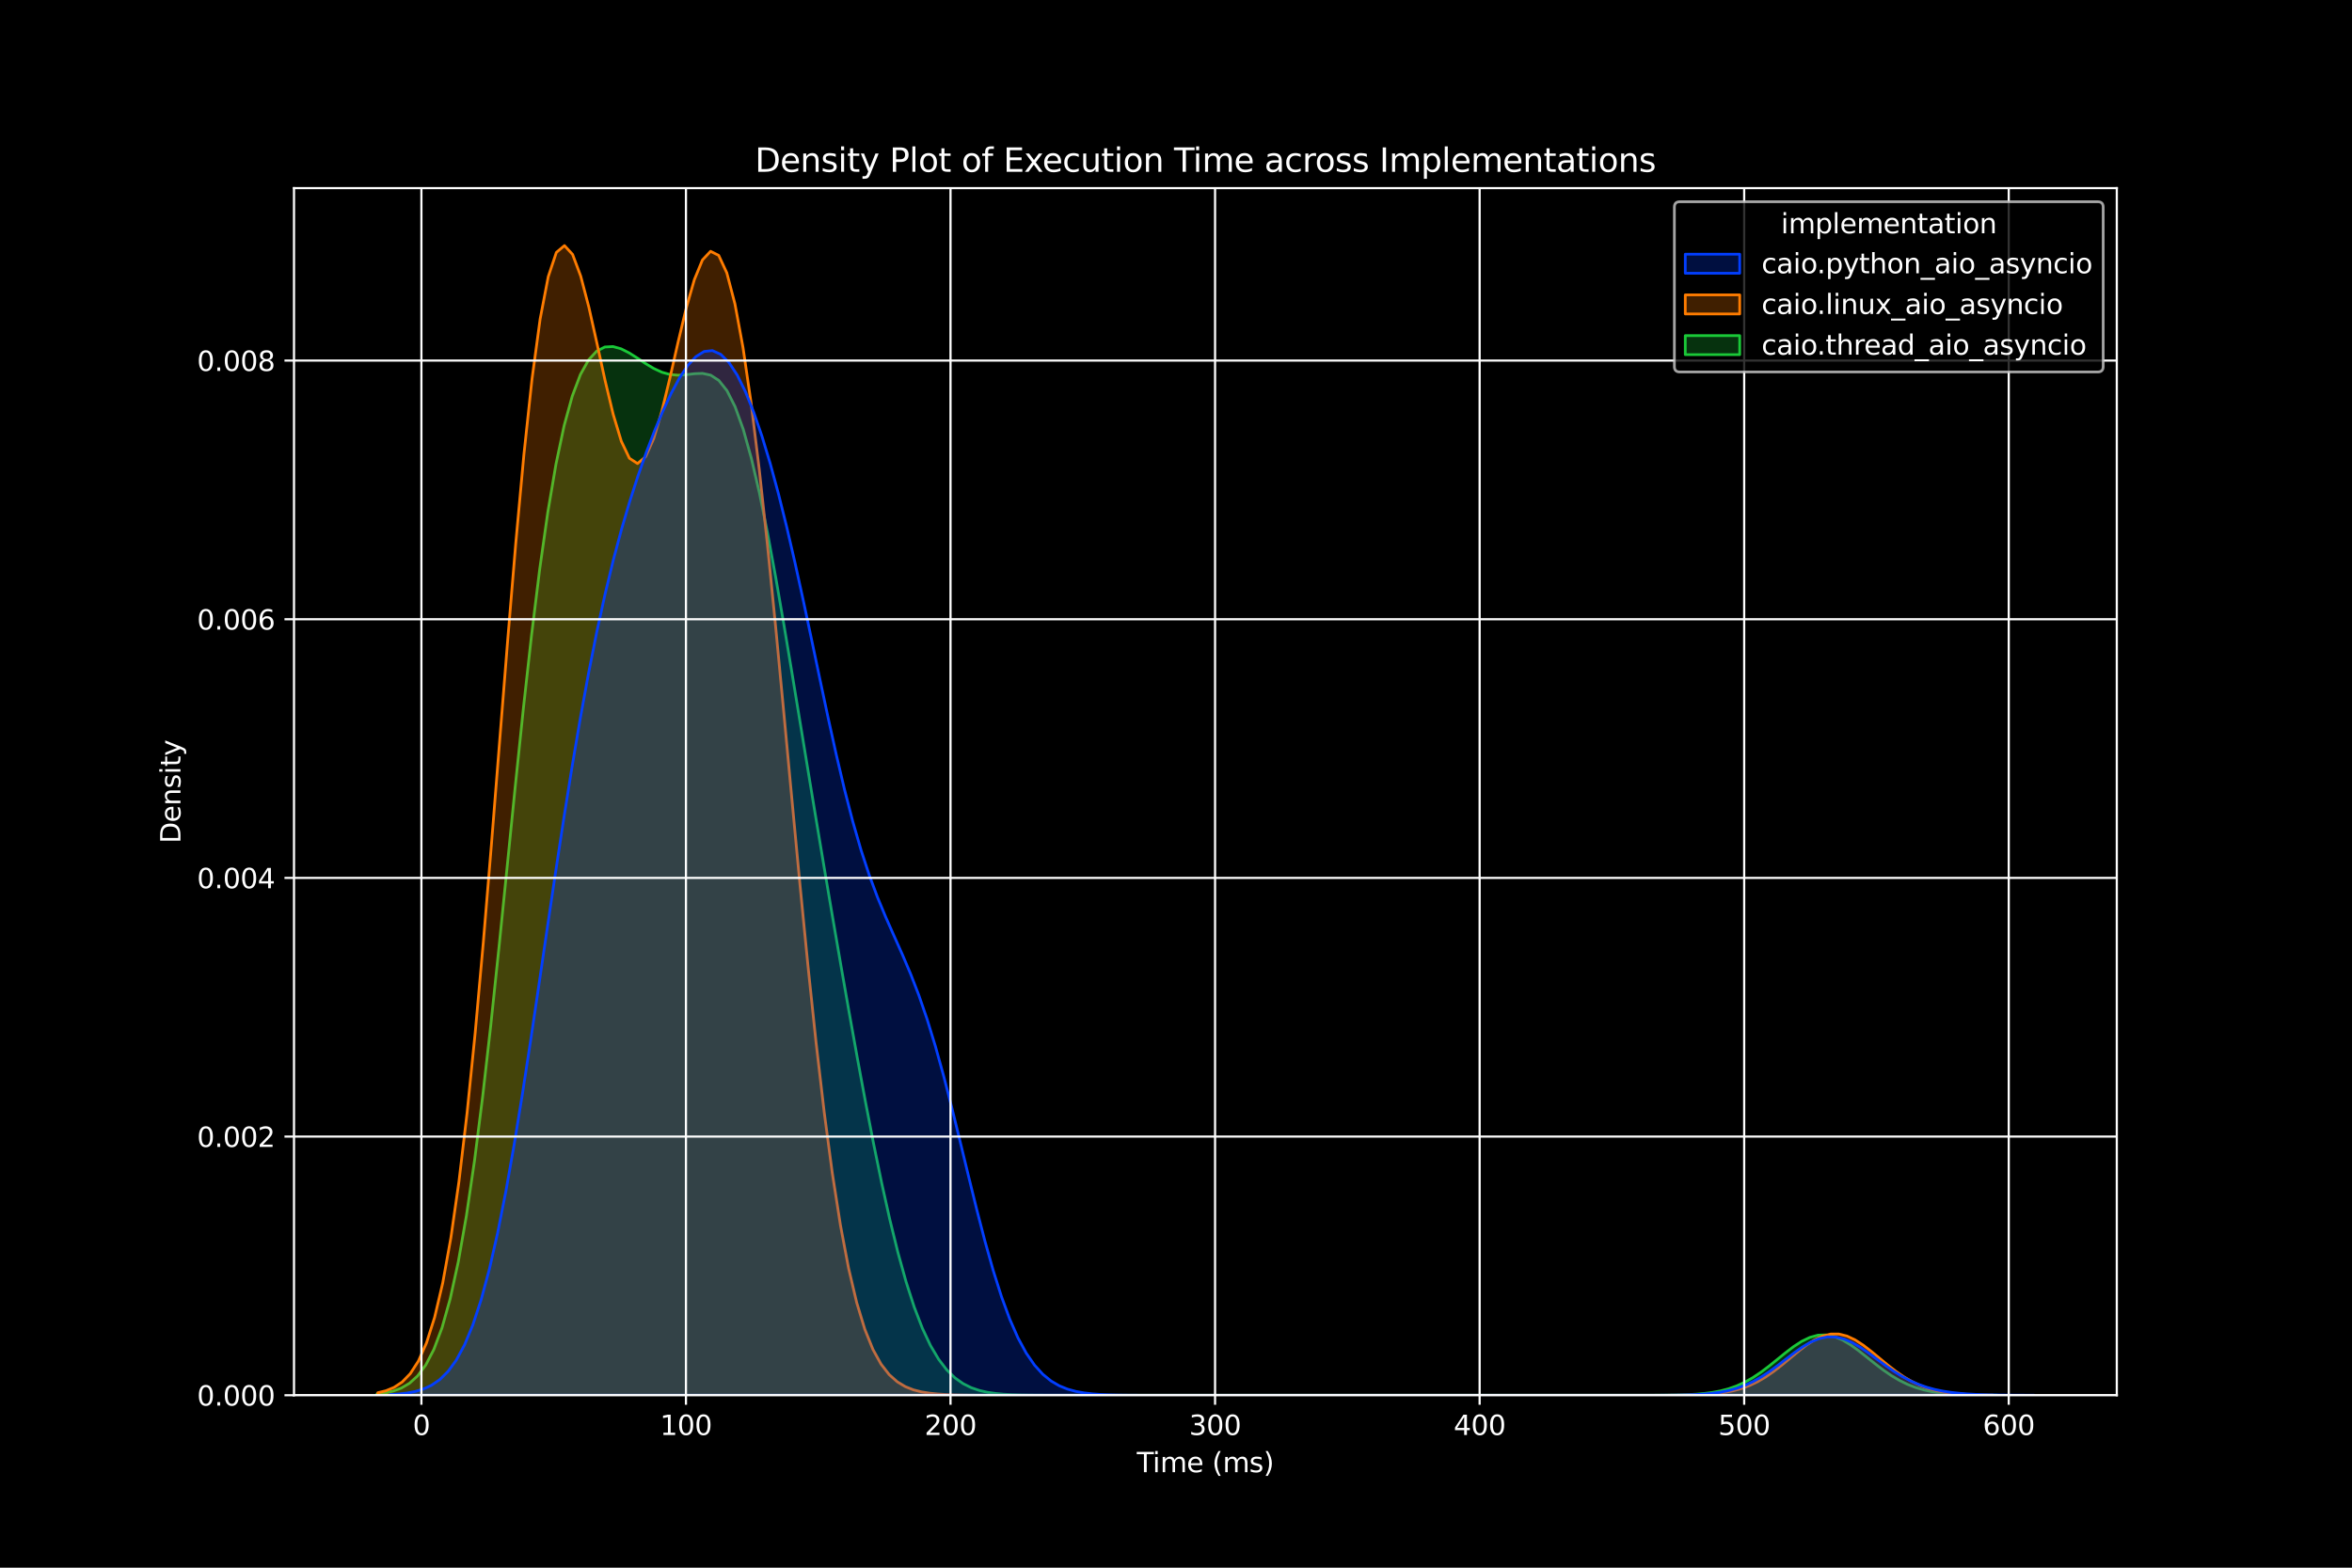 <?xml version="1.0" encoding="utf-8" standalone="no"?>
<!DOCTYPE svg PUBLIC "-//W3C//DTD SVG 1.1//EN"
  "http://www.w3.org/Graphics/SVG/1.1/DTD/svg11.dtd">
<svg xmlns:xlink="http://www.w3.org/1999/xlink" width="864pt" height="576pt" viewBox="0 0 864 576" xmlns="http://www.w3.org/2000/svg" version="1.1">
 <defs>
  <style type="text/css">*{stroke-linejoin: round; stroke-linecap: butt}</style>
 </defs>
 <g id="figure_1">
  <g id="patch_1">
   <path d="M 0 576 
L 864 576 
L 864 0 
L 0 0 
z
"/>
  </g>
  <g id="axes_1">
   <g id="patch_2">
    <path d="M 108 512.64 
L 777.6 512.64 
L 777.6 69.12 
L 108 69.12 
z
"/>
   </g>
   <g id="PolyCollection_1">
    <defs>
     <path id="m1aa19d27b7" d="M 138.436 -63.826 
L 138.436 -63.36 
L 141.427 -63.36 
L 144.418 -63.36 
L 147.409 -63.36 
L 150.4 -63.36 
L 153.391 -63.36 
L 156.382 -63.36 
L 159.373 -63.36 
L 162.364 -63.36 
L 165.355 -63.36 
L 168.346 -63.36 
L 171.337 -63.36 
L 174.328 -63.36 
L 177.319 -63.36 
L 180.31 -63.36 
L 183.301 -63.36 
L 186.292 -63.36 
L 189.283 -63.36 
L 192.274 -63.36 
L 195.265 -63.36 
L 198.256 -63.36 
L 201.247 -63.36 
L 204.238 -63.36 
L 207.229 -63.36 
L 210.22 -63.36 
L 213.211 -63.36 
L 216.202 -63.36 
L 219.193 -63.36 
L 222.184 -63.36 
L 225.175 -63.36 
L 228.166 -63.36 
L 231.157 -63.36 
L 234.148 -63.36 
L 237.139 -63.36 
L 240.13 -63.36 
L 243.121 -63.36 
L 246.112 -63.36 
L 249.103 -63.36 
L 252.094 -63.36 
L 255.085 -63.36 
L 258.076 -63.36 
L 261.067 -63.36 
L 264.057 -63.36 
L 267.048 -63.36 
L 270.039 -63.36 
L 273.03 -63.36 
L 276.021 -63.36 
L 279.012 -63.36 
L 282.003 -63.36 
L 284.994 -63.36 
L 287.985 -63.36 
L 290.976 -63.36 
L 293.967 -63.36 
L 296.958 -63.36 
L 299.949 -63.36 
L 302.94 -63.36 
L 305.931 -63.36 
L 308.922 -63.36 
L 311.913 -63.36 
L 314.904 -63.36 
L 317.895 -63.36 
L 320.886 -63.36 
L 323.877 -63.36 
L 326.868 -63.36 
L 329.859 -63.36 
L 332.85 -63.36 
L 335.841 -63.36 
L 338.832 -63.36 
L 341.823 -63.36 
L 344.814 -63.36 
L 347.805 -63.36 
L 350.796 -63.36 
L 353.787 -63.36 
L 356.778 -63.36 
L 359.769 -63.36 
L 362.76 -63.36 
L 365.751 -63.36 
L 368.742 -63.36 
L 371.733 -63.36 
L 374.724 -63.36 
L 377.715 -63.36 
L 380.706 -63.36 
L 383.697 -63.36 
L 386.688 -63.36 
L 389.679 -63.36 
L 392.67 -63.36 
L 395.661 -63.36 
L 398.652 -63.36 
L 401.643 -63.36 
L 404.633 -63.36 
L 407.624 -63.36 
L 410.615 -63.36 
L 413.606 -63.36 
L 416.597 -63.36 
L 419.588 -63.36 
L 422.579 -63.36 
L 425.57 -63.36 
L 428.561 -63.36 
L 431.552 -63.36 
L 434.543 -63.36 
L 437.534 -63.36 
L 440.525 -63.36 
L 443.516 -63.36 
L 446.507 -63.36 
L 449.498 -63.36 
L 452.489 -63.36 
L 455.48 -63.36 
L 458.471 -63.36 
L 461.462 -63.36 
L 464.453 -63.36 
L 467.444 -63.36 
L 470.435 -63.36 
L 473.426 -63.36 
L 476.417 -63.36 
L 479.408 -63.36 
L 482.399 -63.36 
L 485.39 -63.36 
L 488.381 -63.36 
L 491.372 -63.36 
L 494.363 -63.36 
L 497.354 -63.36 
L 500.345 -63.36 
L 503.336 -63.36 
L 506.327 -63.36 
L 509.318 -63.36 
L 512.309 -63.36 
L 515.3 -63.36 
L 518.291 -63.36 
L 521.282 -63.36 
L 524.273 -63.36 
L 527.264 -63.36 
L 530.255 -63.36 
L 533.246 -63.36 
L 536.237 -63.36 
L 539.228 -63.36 
L 542.219 -63.36 
L 545.21 -63.36 
L 548.2 -63.36 
L 551.191 -63.36 
L 554.182 -63.36 
L 557.173 -63.36 
L 560.164 -63.36 
L 563.155 -63.36 
L 566.146 -63.36 
L 569.137 -63.36 
L 572.128 -63.36 
L 575.119 -63.36 
L 578.11 -63.36 
L 581.101 -63.36 
L 584.092 -63.36 
L 587.083 -63.36 
L 590.074 -63.36 
L 593.065 -63.36 
L 596.056 -63.36 
L 599.047 -63.36 
L 602.038 -63.36 
L 605.029 -63.36 
L 608.02 -63.36 
L 611.011 -63.36 
L 614.002 -63.36 
L 616.993 -63.36 
L 619.984 -63.36 
L 622.975 -63.36 
L 625.966 -63.36 
L 628.957 -63.36 
L 631.948 -63.36 
L 634.939 -63.36 
L 637.93 -63.36 
L 640.921 -63.36 
L 643.912 -63.36 
L 646.903 -63.36 
L 649.894 -63.36 
L 652.885 -63.36 
L 655.876 -63.36 
L 658.867 -63.36 
L 661.858 -63.36 
L 664.849 -63.36 
L 667.84 -63.36 
L 670.831 -63.36 
L 673.822 -63.36 
L 676.813 -63.36 
L 679.804 -63.36 
L 682.795 -63.36 
L 685.786 -63.36 
L 688.777 -63.36 
L 691.767 -63.36 
L 694.758 -63.36 
L 697.749 -63.36 
L 700.74 -63.36 
L 703.731 -63.36 
L 706.722 -63.36 
L 709.713 -63.36 
L 712.704 -63.36 
L 715.695 -63.36 
L 718.686 -63.36 
L 721.677 -63.36 
L 724.668 -63.36 
L 727.659 -63.36 
L 730.65 -63.36 
L 733.641 -63.36 
L 733.641 -63.379 
L 733.641 -63.379 
L 730.65 -63.395 
L 727.659 -63.424 
L 724.668 -63.474 
L 721.677 -63.556 
L 718.686 -63.689 
L 715.695 -63.896 
L 712.704 -64.21 
L 709.713 -64.668 
L 706.722 -65.315 
L 703.731 -66.197 
L 700.74 -67.355 
L 697.749 -68.819 
L 694.758 -70.596 
L 691.767 -72.658 
L 688.777 -74.941 
L 685.786 -77.339 
L 682.795 -79.708 
L 679.804 -81.877 
L 676.813 -83.671 
L 673.822 -84.93 
L 670.831 -85.537 
L 667.84 -85.429 
L 664.849 -84.614 
L 661.858 -83.167 
L 658.867 -81.22 
L 655.876 -78.941 
L 652.885 -76.51 
L 649.894 -74.095 
L 646.903 -71.837 
L 643.912 -69.834 
L 640.921 -68.142 
L 637.93 -66.776 
L 634.939 -65.72 
L 631.948 -64.937 
L 628.957 -64.378 
L 625.966 -63.996 
L 622.975 -63.744 
L 619.984 -63.584 
L 616.993 -63.487 
L 614.002 -63.429 
L 611.011 -63.396 
L 608.02 -63.379 
L 605.029 -63.369 
L 602.038 -63.364 
L 599.047 -63.362 
L 596.056 -63.361 
L 593.065 -63.36 
L 590.074 -63.36 
L 587.083 -63.36 
L 584.092 -63.36 
L 581.101 -63.36 
L 578.11 -63.36 
L 575.119 -63.36 
L 572.128 -63.36 
L 569.137 -63.36 
L 566.146 -63.36 
L 563.155 -63.36 
L 560.164 -63.36 
L 557.173 -63.36 
L 554.182 -63.36 
L 551.191 -63.36 
L 548.2 -63.36 
L 545.21 -63.36 
L 542.219 -63.36 
L 539.228 -63.36 
L 536.237 -63.36 
L 533.246 -63.36 
L 530.255 -63.36 
L 527.264 -63.36 
L 524.273 -63.36 
L 521.282 -63.36 
L 518.291 -63.36 
L 515.3 -63.36 
L 512.309 -63.36 
L 509.318 -63.36 
L 506.327 -63.36 
L 503.336 -63.36 
L 500.345 -63.36 
L 497.354 -63.36 
L 494.363 -63.36 
L 491.372 -63.36 
L 488.381 -63.36 
L 485.39 -63.36 
L 482.399 -63.36 
L 479.408 -63.36 
L 476.417 -63.36 
L 473.426 -63.36 
L 470.435 -63.36 
L 467.444 -63.36 
L 464.453 -63.36 
L 461.462 -63.36 
L 458.471 -63.36 
L 455.48 -63.36 
L 452.489 -63.36 
L 449.498 -63.36 
L 446.507 -63.36 
L 443.516 -63.36 
L 440.525 -63.36 
L 437.534 -63.36 
L 434.543 -63.36 
L 431.552 -63.36 
L 428.561 -63.36 
L 425.57 -63.36 
L 422.579 -63.36 
L 419.588 -63.36 
L 416.597 -63.36 
L 413.606 -63.36 
L 410.615 -63.36 
L 407.624 -63.36 
L 404.633 -63.36 
L 401.643 -63.36 
L 398.652 -63.36 
L 395.661 -63.361 
L 392.67 -63.362 
L 389.679 -63.364 
L 386.688 -63.368 
L 383.697 -63.376 
L 380.706 -63.392 
L 377.715 -63.421 
L 374.724 -63.476 
L 371.733 -63.571 
L 368.742 -63.735 
L 365.751 -64.006 
L 362.76 -64.441 
L 359.769 -65.119 
L 356.778 -66.14 
L 353.787 -67.635 
L 350.796 -69.754 
L 347.805 -72.671 
L 344.814 -76.565 
L 341.823 -81.613 
L 338.832 -87.971 
L 335.841 -95.753 
L 332.85 -105.02 
L 329.859 -115.769 
L 326.868 -127.928 
L 323.877 -141.364 
L 320.886 -155.9 
L 317.895 -171.335 
L 314.904 -187.471 
L 311.913 -204.132 
L 308.922 -221.187 
L 305.931 -238.551 
L 302.94 -256.178 
L 299.949 -274.043 
L 296.958 -292.112 
L 293.967 -310.307 
L 290.976 -328.474 
L 287.985 -346.367 
L 284.994 -363.648 
L 282.003 -379.901 
L 279.012 -394.684 
L 276.021 -407.579 
L 273.03 -418.263 
L 270.039 -426.558 
L 267.048 -432.475 
L 264.057 -436.219 
L 261.067 -438.166 
L 258.076 -438.81 
L 255.085 -438.693 
L 252.094 -438.33 
L 249.103 -438.139 
L 246.112 -438.401 
L 243.121 -439.24 
L 240.13 -440.631 
L 237.139 -442.432 
L 234.148 -444.417 
L 231.157 -446.317 
L 228.166 -447.837 
L 225.175 -448.672 
L 222.184 -448.504 
L 219.193 -446.988 
L 216.202 -443.751 
L 213.211 -438.384 
L 210.22 -430.469 
L 207.229 -419.605 
L 204.238 -405.472 
L 201.247 -387.885 
L 198.256 -366.863 
L 195.265 -342.667 
L 192.274 -315.825 
L 189.283 -287.106 
L 186.292 -257.46 
L 183.301 -227.932 
L 180.31 -199.553 
L 177.319 -173.231 
L 174.328 -149.673 
L 171.337 -129.325 
L 168.346 -112.364 
L 165.355 -98.719 
L 162.364 -88.126 
L 159.373 -80.189 
L 156.382 -74.449 
L 153.391 -70.442 
L 150.4 -67.742 
L 147.409 -65.987 
L 144.418 -64.884 
L 141.427 -64.217 
L 138.436 -63.826 
z
" style="stroke: #1ac938"/>
    </defs>
    <g clip-path="url(#p5dbc758563)">
     <use xlink:href="#m1aa19d27b7" x="0" y="576" style="fill: #1ac938; fill-opacity: 0.25; stroke: #1ac938"/>
    </g>
   </g>
   <g id="PolyCollection_2">
    <defs>
     <path id="m492e0a377b" d="M 138.781 -64.279 
L 138.781 -63.36 
L 141.763 -63.36 
L 144.745 -63.36 
L 147.726 -63.36 
L 150.708 -63.36 
L 153.69 -63.36 
L 156.671 -63.36 
L 159.653 -63.36 
L 162.635 -63.36 
L 165.616 -63.36 
L 168.598 -63.36 
L 171.579 -63.36 
L 174.561 -63.36 
L 177.543 -63.36 
L 180.524 -63.36 
L 183.506 -63.36 
L 186.488 -63.36 
L 189.469 -63.36 
L 192.451 -63.36 
L 195.433 -63.36 
L 198.414 -63.36 
L 201.396 -63.36 
L 204.378 -63.36 
L 207.359 -63.36 
L 210.341 -63.36 
L 213.322 -63.36 
L 216.304 -63.36 
L 219.286 -63.36 
L 222.267 -63.36 
L 225.249 -63.36 
L 228.231 -63.36 
L 231.212 -63.36 
L 234.194 -63.36 
L 237.176 -63.36 
L 240.157 -63.36 
L 243.139 -63.36 
L 246.121 -63.36 
L 249.102 -63.36 
L 252.084 -63.36 
L 255.065 -63.36 
L 258.047 -63.36 
L 261.029 -63.36 
L 264.01 -63.36 
L 266.992 -63.36 
L 269.974 -63.36 
L 272.955 -63.36 
L 275.937 -63.36 
L 278.919 -63.36 
L 281.9 -63.36 
L 284.882 -63.36 
L 287.864 -63.36 
L 290.845 -63.36 
L 293.827 -63.36 
L 296.808 -63.36 
L 299.79 -63.36 
L 302.772 -63.36 
L 305.753 -63.36 
L 308.735 -63.36 
L 311.717 -63.36 
L 314.698 -63.36 
L 317.68 -63.36 
L 320.662 -63.36 
L 323.643 -63.36 
L 326.625 -63.36 
L 329.606 -63.36 
L 332.588 -63.36 
L 335.57 -63.36 
L 338.551 -63.36 
L 341.533 -63.36 
L 344.515 -63.36 
L 347.496 -63.36 
L 350.478 -63.36 
L 353.46 -63.36 
L 356.441 -63.36 
L 359.423 -63.36 
L 362.405 -63.36 
L 365.386 -63.36 
L 368.368 -63.36 
L 371.349 -63.36 
L 374.331 -63.36 
L 377.313 -63.36 
L 380.294 -63.36 
L 383.276 -63.36 
L 386.258 -63.36 
L 389.239 -63.36 
L 392.221 -63.36 
L 395.203 -63.36 
L 398.184 -63.36 
L 401.166 -63.36 
L 404.148 -63.36 
L 407.129 -63.36 
L 410.111 -63.36 
L 413.092 -63.36 
L 416.074 -63.36 
L 419.056 -63.36 
L 422.037 -63.36 
L 425.019 -63.36 
L 428.001 -63.36 
L 430.982 -63.36 
L 433.964 -63.36 
L 436.946 -63.36 
L 439.927 -63.36 
L 442.909 -63.36 
L 445.891 -63.36 
L 448.872 -63.36 
L 451.854 -63.36 
L 454.835 -63.36 
L 457.817 -63.36 
L 460.799 -63.36 
L 463.78 -63.36 
L 466.762 -63.36 
L 469.744 -63.36 
L 472.725 -63.36 
L 475.707 -63.36 
L 478.689 -63.36 
L 481.67 -63.36 
L 484.652 -63.36 
L 487.633 -63.36 
L 490.615 -63.36 
L 493.597 -63.36 
L 496.578 -63.36 
L 499.56 -63.36 
L 502.542 -63.36 
L 505.523 -63.36 
L 508.505 -63.36 
L 511.487 -63.36 
L 514.468 -63.36 
L 517.45 -63.36 
L 520.432 -63.36 
L 523.413 -63.36 
L 526.395 -63.36 
L 529.376 -63.36 
L 532.358 -63.36 
L 535.34 -63.36 
L 538.321 -63.36 
L 541.303 -63.36 
L 544.285 -63.36 
L 547.266 -63.36 
L 550.248 -63.36 
L 553.23 -63.36 
L 556.211 -63.36 
L 559.193 -63.36 
L 562.175 -63.36 
L 565.156 -63.36 
L 568.138 -63.36 
L 571.119 -63.36 
L 574.101 -63.36 
L 577.083 -63.36 
L 580.064 -63.36 
L 583.046 -63.36 
L 586.028 -63.36 
L 589.009 -63.36 
L 591.991 -63.36 
L 594.973 -63.36 
L 597.954 -63.36 
L 600.936 -63.36 
L 603.918 -63.36 
L 606.899 -63.36 
L 609.881 -63.36 
L 612.862 -63.36 
L 615.844 -63.36 
L 618.826 -63.36 
L 621.807 -63.36 
L 624.789 -63.36 
L 627.771 -63.36 
L 630.752 -63.36 
L 633.734 -63.36 
L 636.716 -63.36 
L 639.697 -63.36 
L 642.679 -63.36 
L 645.66 -63.36 
L 648.642 -63.36 
L 651.624 -63.36 
L 654.605 -63.36 
L 657.587 -63.36 
L 660.569 -63.36 
L 663.55 -63.36 
L 666.532 -63.36 
L 669.514 -63.36 
L 672.495 -63.36 
L 675.477 -63.36 
L 678.459 -63.36 
L 681.44 -63.36 
L 684.422 -63.36 
L 687.403 -63.36 
L 690.385 -63.36 
L 693.367 -63.36 
L 696.348 -63.36 
L 699.33 -63.36 
L 702.312 -63.36 
L 705.293 -63.36 
L 708.275 -63.36 
L 711.257 -63.36 
L 714.238 -63.36 
L 717.22 -63.36 
L 720.202 -63.36 
L 723.183 -63.36 
L 726.165 -63.36 
L 729.146 -63.36 
L 732.128 -63.36 
L 732.128 -63.402 
L 732.128 -63.402 
L 729.146 -63.438 
L 726.165 -63.501 
L 723.183 -63.607 
L 720.202 -63.78 
L 717.22 -64.049 
L 714.238 -64.455 
L 711.257 -65.045 
L 708.275 -65.868 
L 705.293 -66.972 
L 702.312 -68.394 
L 699.33 -70.148 
L 696.348 -72.216 
L 693.367 -74.537 
L 690.385 -77.007 
L 687.403 -79.479 
L 684.422 -81.776 
L 681.44 -83.711 
L 678.459 -85.113 
L 675.477 -85.849 
L 672.495 -85.846 
L 669.514 -85.104 
L 666.532 -83.695 
L 663.55 -81.751 
L 660.569 -79.445 
L 657.587 -76.964 
L 654.605 -74.486 
L 651.624 -72.159 
L 648.642 -70.089 
L 645.66 -68.336 
L 642.679 -66.918 
L 639.697 -65.82 
L 636.716 -65.005 
L 633.734 -64.423 
L 630.752 -64.024 
L 627.771 -63.761 
L 624.789 -63.595 
L 621.807 -63.492 
L 618.826 -63.432 
L 615.844 -63.398 
L 612.862 -63.38 
L 609.881 -63.37 
L 606.899 -63.365 
L 603.918 -63.362 
L 600.936 -63.361 
L 597.954 -63.36 
L 594.973 -63.36 
L 591.991 -63.36 
L 589.009 -63.36 
L 586.028 -63.36 
L 583.046 -63.36 
L 580.064 -63.36 
L 577.083 -63.36 
L 574.101 -63.36 
L 571.119 -63.36 
L 568.138 -63.36 
L 565.156 -63.36 
L 562.175 -63.36 
L 559.193 -63.36 
L 556.211 -63.36 
L 553.23 -63.36 
L 550.248 -63.36 
L 547.266 -63.36 
L 544.285 -63.36 
L 541.303 -63.36 
L 538.321 -63.36 
L 535.34 -63.36 
L 532.358 -63.36 
L 529.376 -63.36 
L 526.395 -63.36 
L 523.413 -63.36 
L 520.432 -63.36 
L 517.45 -63.36 
L 514.468 -63.36 
L 511.487 -63.36 
L 508.505 -63.36 
L 505.523 -63.36 
L 502.542 -63.36 
L 499.56 -63.36 
L 496.578 -63.36 
L 493.597 -63.36 
L 490.615 -63.36 
L 487.633 -63.36 
L 484.652 -63.36 
L 481.67 -63.36 
L 478.689 -63.36 
L 475.707 -63.36 
L 472.725 -63.36 
L 469.744 -63.36 
L 466.762 -63.36 
L 463.78 -63.36 
L 460.799 -63.36 
L 457.817 -63.36 
L 454.835 -63.36 
L 451.854 -63.36 
L 448.872 -63.36 
L 445.891 -63.36 
L 442.909 -63.36 
L 439.927 -63.36 
L 436.946 -63.36 
L 433.964 -63.36 
L 430.982 -63.36 
L 428.001 -63.36 
L 425.019 -63.36 
L 422.037 -63.36 
L 419.056 -63.36 
L 416.074 -63.36 
L 413.092 -63.36 
L 410.111 -63.36 
L 407.129 -63.36 
L 404.148 -63.36 
L 401.166 -63.36 
L 398.184 -63.36 
L 395.203 -63.36 
L 392.221 -63.36 
L 389.239 -63.36 
L 386.258 -63.36 
L 383.276 -63.36 
L 380.294 -63.36 
L 377.313 -63.361 
L 374.331 -63.361 
L 371.349 -63.363 
L 368.368 -63.365 
L 365.386 -63.369 
L 362.405 -63.377 
L 359.423 -63.39 
L 356.441 -63.413 
L 353.46 -63.452 
L 350.478 -63.518 
L 347.496 -63.627 
L 344.515 -63.808 
L 341.533 -64.104 
L 338.551 -64.581 
L 335.57 -65.336 
L 332.588 -66.512 
L 329.606 -68.301 
L 326.625 -70.958 
L 323.643 -74.802 
L 320.662 -80.212 
L 317.68 -87.607 
L 314.698 -97.42 
L 311.717 -110.05 
L 308.735 -125.819 
L 305.753 -144.911 
L 302.772 -167.329 
L 299.79 -192.866 
L 296.808 -221.093 
L 293.827 -251.378 
L 290.845 -282.929 
L 287.864 -314.845 
L 284.882 -346.182 
L 281.9 -376.011 
L 278.919 -403.462 
L 275.937 -427.759 
L 272.955 -448.236 
L 269.974 -464.358 
L 266.992 -475.738 
L 264.01 -482.169 
L 261.029 -483.661 
L 258.047 -480.494 
L 255.065 -473.245 
L 252.084 -462.806 
L 249.102 -450.348 
L 246.121 -437.251 
L 243.139 -424.973 
L 240.157 -414.907 
L 237.176 -408.213 
L 234.194 -405.682 
L 231.212 -407.636 
L 228.231 -413.892 
L 225.249 -423.783 
L 222.267 -436.235 
L 219.286 -449.879 
L 216.304 -463.177 
L 213.322 -474.554 
L 210.341 -482.517 
L 207.359 -485.76 
L 204.378 -483.258 
L 201.396 -474.344 
L 198.414 -458.772 
L 195.433 -436.75 
L 192.451 -408.947 
L 189.469 -376.447 
L 186.488 -340.662 
L 183.506 -303.199 
L 180.524 -265.711 
L 177.543 -229.733 
L 174.561 -196.549 
L 171.579 -167.092 
L 168.598 -141.901 
L 165.616 -121.135 
L 162.635 -104.625 
L 159.653 -91.963 
L 156.671 -82.592 
L 153.69 -75.899 
L 150.708 -71.284 
L 147.726 -68.212 
L 144.745 -66.238 
L 141.763 -65.013 
L 138.781 -64.279 
z
" style="stroke: #ff7c00"/>
    </defs>
    <g clip-path="url(#p5dbc758563)">
     <use xlink:href="#m492e0a377b" x="0" y="576" style="fill: #ff7c00; fill-opacity: 0.25; stroke: #ff7c00"/>
    </g>
   </g>
   <g id="PolyCollection_3">
    <defs>
     <path id="m850af8376f" d="M 143.36 -63.602 
L 143.36 -63.36 
L 146.394 -63.36 
L 149.428 -63.36 
L 152.462 -63.36 
L 155.497 -63.36 
L 158.531 -63.36 
L 161.565 -63.36 
L 164.599 -63.36 
L 167.633 -63.36 
L 170.668 -63.36 
L 173.702 -63.36 
L 176.736 -63.36 
L 179.77 -63.36 
L 182.804 -63.36 
L 185.838 -63.36 
L 188.873 -63.36 
L 191.907 -63.36 
L 194.941 -63.36 
L 197.975 -63.36 
L 201.009 -63.36 
L 204.044 -63.36 
L 207.078 -63.36 
L 210.112 -63.36 
L 213.146 -63.36 
L 216.18 -63.36 
L 219.215 -63.36 
L 222.249 -63.36 
L 225.283 -63.36 
L 228.317 -63.36 
L 231.351 -63.36 
L 234.386 -63.36 
L 237.42 -63.36 
L 240.454 -63.36 
L 243.488 -63.36 
L 246.522 -63.36 
L 249.556 -63.36 
L 252.591 -63.36 
L 255.625 -63.36 
L 258.659 -63.36 
L 261.693 -63.36 
L 264.727 -63.36 
L 267.762 -63.36 
L 270.796 -63.36 
L 273.83 -63.36 
L 276.864 -63.36 
L 279.898 -63.36 
L 282.933 -63.36 
L 285.967 -63.36 
L 289.001 -63.36 
L 292.035 -63.36 
L 295.069 -63.36 
L 298.103 -63.36 
L 301.138 -63.36 
L 304.172 -63.36 
L 307.206 -63.36 
L 310.24 -63.36 
L 313.274 -63.36 
L 316.309 -63.36 
L 319.343 -63.36 
L 322.377 -63.36 
L 325.411 -63.36 
L 328.445 -63.36 
L 331.48 -63.36 
L 334.514 -63.36 
L 337.548 -63.36 
L 340.582 -63.36 
L 343.616 -63.36 
L 346.651 -63.36 
L 349.685 -63.36 
L 352.719 -63.36 
L 355.753 -63.36 
L 358.787 -63.36 
L 361.821 -63.36 
L 364.856 -63.36 
L 367.89 -63.36 
L 370.924 -63.36 
L 373.958 -63.36 
L 376.992 -63.36 
L 380.027 -63.36 
L 383.061 -63.36 
L 386.095 -63.36 
L 389.129 -63.36 
L 392.163 -63.36 
L 395.198 -63.36 
L 398.232 -63.36 
L 401.266 -63.36 
L 404.3 -63.36 
L 407.334 -63.36 
L 410.369 -63.36 
L 413.403 -63.36 
L 416.437 -63.36 
L 419.471 -63.36 
L 422.505 -63.36 
L 425.539 -63.36 
L 428.574 -63.36 
L 431.608 -63.36 
L 434.642 -63.36 
L 437.676 -63.36 
L 440.71 -63.36 
L 443.745 -63.36 
L 446.779 -63.36 
L 449.813 -63.36 
L 452.847 -63.36 
L 455.881 -63.36 
L 458.916 -63.36 
L 461.95 -63.36 
L 464.984 -63.36 
L 468.018 -63.36 
L 471.052 -63.36 
L 474.087 -63.36 
L 477.121 -63.36 
L 480.155 -63.36 
L 483.189 -63.36 
L 486.223 -63.36 
L 489.257 -63.36 
L 492.292 -63.36 
L 495.326 -63.36 
L 498.36 -63.36 
L 501.394 -63.36 
L 504.428 -63.36 
L 507.463 -63.36 
L 510.497 -63.36 
L 513.531 -63.36 
L 516.565 -63.36 
L 519.599 -63.36 
L 522.634 -63.36 
L 525.668 -63.36 
L 528.702 -63.36 
L 531.736 -63.36 
L 534.77 -63.36 
L 537.805 -63.36 
L 540.839 -63.36 
L 543.873 -63.36 
L 546.907 -63.36 
L 549.941 -63.36 
L 552.975 -63.36 
L 556.01 -63.36 
L 559.044 -63.36 
L 562.078 -63.36 
L 565.112 -63.36 
L 568.146 -63.36 
L 571.181 -63.36 
L 574.215 -63.36 
L 577.249 -63.36 
L 580.283 -63.36 
L 583.317 -63.36 
L 586.352 -63.36 
L 589.386 -63.36 
L 592.42 -63.36 
L 595.454 -63.36 
L 598.488 -63.36 
L 601.523 -63.36 
L 604.557 -63.36 
L 607.591 -63.36 
L 610.625 -63.36 
L 613.659 -63.36 
L 616.693 -63.36 
L 619.728 -63.36 
L 622.762 -63.36 
L 625.796 -63.36 
L 628.83 -63.36 
L 631.864 -63.36 
L 634.899 -63.36 
L 637.933 -63.36 
L 640.967 -63.36 
L 644.001 -63.36 
L 647.035 -63.36 
L 650.07 -63.36 
L 653.104 -63.36 
L 656.138 -63.36 
L 659.172 -63.36 
L 662.206 -63.36 
L 665.241 -63.36 
L 668.275 -63.36 
L 671.309 -63.36 
L 674.343 -63.36 
L 677.377 -63.36 
L 680.411 -63.36 
L 683.446 -63.36 
L 686.48 -63.36 
L 689.514 -63.36 
L 692.548 -63.36 
L 695.582 -63.36 
L 698.617 -63.36 
L 701.651 -63.36 
L 704.685 -63.36 
L 707.719 -63.36 
L 710.753 -63.36 
L 713.788 -63.36 
L 716.822 -63.36 
L 719.856 -63.36 
L 722.89 -63.36 
L 725.924 -63.36 
L 728.958 -63.36 
L 731.993 -63.36 
L 735.027 -63.36 
L 738.061 -63.36 
L 741.095 -63.36 
L 744.129 -63.36 
L 747.164 -63.36 
L 747.164 -63.369 
L 747.164 -63.369 
L 744.129 -63.377 
L 741.095 -63.389 
L 738.061 -63.409 
L 735.027 -63.44 
L 731.993 -63.489 
L 728.958 -63.563 
L 725.924 -63.674 
L 722.89 -63.835 
L 719.856 -64.068 
L 716.822 -64.398 
L 713.788 -64.857 
L 710.753 -65.481 
L 707.719 -66.31 
L 704.685 -67.381 
L 701.651 -68.724 
L 698.617 -70.349 
L 695.582 -72.242 
L 692.548 -74.352 
L 689.514 -76.593 
L 686.48 -78.84 
L 683.446 -80.938 
L 680.411 -82.724 
L 677.377 -84.04 
L 674.343 -84.762 
L 671.309 -84.814 
L 668.275 -84.185 
L 665.241 -82.929 
L 662.206 -81.158 
L 659.172 -79.023 
L 656.138 -76.697 
L 653.104 -74.346 
L 650.07 -72.114 
L 647.035 -70.106 
L 644.001 -68.387 
L 640.967 -66.983 
L 637.933 -65.884 
L 634.899 -65.061 
L 631.864 -64.468 
L 628.83 -64.058 
L 625.796 -63.785 
L 622.762 -63.61 
L 619.728 -63.502 
L 616.693 -63.438 
L 613.659 -63.401 
L 610.625 -63.381 
L 607.591 -63.371 
L 604.557 -63.365 
L 601.523 -63.362 
L 598.488 -63.361 
L 595.454 -63.36 
L 592.42 -63.36 
L 589.386 -63.36 
L 586.352 -63.36 
L 583.317 -63.36 
L 580.283 -63.36 
L 577.249 -63.36 
L 574.215 -63.36 
L 571.181 -63.36 
L 568.146 -63.36 
L 565.112 -63.36 
L 562.078 -63.36 
L 559.044 -63.36 
L 556.01 -63.36 
L 552.975 -63.36 
L 549.941 -63.36 
L 546.907 -63.36 
L 543.873 -63.36 
L 540.839 -63.36 
L 537.805 -63.36 
L 534.77 -63.36 
L 531.736 -63.36 
L 528.702 -63.36 
L 525.668 -63.36 
L 522.634 -63.36 
L 519.599 -63.36 
L 516.565 -63.36 
L 513.531 -63.36 
L 510.497 -63.36 
L 507.463 -63.36 
L 504.428 -63.36 
L 501.394 -63.36 
L 498.36 -63.36 
L 495.326 -63.36 
L 492.292 -63.36 
L 489.257 -63.36 
L 486.223 -63.36 
L 483.189 -63.36 
L 480.155 -63.36 
L 477.121 -63.36 
L 474.087 -63.36 
L 471.052 -63.36 
L 468.018 -63.36 
L 464.984 -63.36 
L 461.95 -63.36 
L 458.916 -63.36 
L 455.881 -63.36 
L 452.847 -63.36 
L 449.813 -63.36 
L 446.779 -63.36 
L 443.745 -63.36 
L 440.71 -63.36 
L 437.676 -63.36 
L 434.642 -63.36 
L 431.608 -63.361 
L 428.574 -63.361 
L 425.539 -63.363 
L 422.505 -63.366 
L 419.471 -63.372 
L 416.437 -63.385 
L 413.403 -63.408 
L 410.369 -63.45 
L 407.334 -63.526 
L 404.3 -63.655 
L 401.266 -63.87 
L 398.232 -64.219 
L 395.198 -64.766 
L 392.163 -65.601 
L 389.129 -66.836 
L 386.095 -68.61 
L 383.061 -71.084 
L 380.027 -74.431 
L 376.992 -78.826 
L 373.958 -84.422 
L 370.924 -91.331 
L 367.89 -99.6 
L 364.856 -109.189 
L 361.821 -119.956 
L 358.787 -131.662 
L 355.753 -143.977 
L 352.719 -156.513 
L 349.685 -168.864 
L 346.651 -180.654 
L 343.616 -191.585 
L 340.582 -201.477 
L 337.548 -210.294 
L 334.514 -218.151 
L 331.48 -225.298 
L 328.445 -232.089 
L 325.411 -238.934 
L 322.377 -246.246 
L 319.343 -254.391 
L 316.309 -263.637 
L 313.274 -274.127 
L 310.24 -285.865 
L 307.206 -298.716 
L 304.172 -312.436 
L 301.138 -326.702 
L 298.103 -341.156 
L 295.069 -355.446 
L 292.035 -369.264 
L 289.001 -382.361 
L 285.967 -394.554 
L 282.933 -405.715 
L 279.898 -415.749 
L 276.864 -424.574 
L 273.83 -432.1 
L 270.796 -438.223 
L 267.762 -442.834 
L 264.727 -445.839 
L 261.693 -447.181 
L 258.659 -446.864 
L 255.625 -444.967 
L 252.591 -441.632 
L 249.556 -437.049 
L 246.522 -431.423 
L 243.488 -424.934 
L 240.454 -417.712 
L 237.42 -409.812 
L 234.386 -401.214 
L 231.351 -391.832 
L 228.317 -381.536 
L 225.283 -370.176 
L 222.249 -357.615 
L 219.215 -343.747 
L 216.18 -328.517 
L 213.146 -311.932 
L 210.112 -294.073 
L 207.078 -275.096 
L 204.044 -255.237 
L 201.009 -234.805 
L 197.975 -214.179 
L 194.941 -193.781 
L 191.907 -174.058 
L 188.873 -155.444 
L 185.838 -138.324 
L 182.804 -123.002 
L 179.77 -109.676 
L 176.736 -98.424 
L 173.702 -89.213 
L 170.668 -81.905 
L 167.633 -76.292 
L 164.599 -72.119 
L 161.565 -69.119 
L 158.531 -67.033 
L 155.497 -65.632 
L 152.462 -64.722 
L 149.428 -64.151 
L 146.394 -63.805 
L 143.36 -63.602 
z
" style="stroke: #023eff"/>
    </defs>
    <g clip-path="url(#p5dbc758563)">
     <use xlink:href="#m850af8376f" x="0" y="576" style="fill: #023eff; fill-opacity: 0.25; stroke: #023eff"/>
    </g>
   </g>
   <g id="matplotlib.axis_1">
    <g id="xtick_1">
     <g id="line2d_1">
      <path d="M 154.802 512.64 
L 154.802 69.12 
" clip-path="url(#p5dbc758563)" style="fill: none; stroke: #ffffff; stroke-width: 0.8; stroke-linecap: square"/>
     </g>
     <g id="line2d_2">
      <defs>
       <path id="m0070bbf47d" d="M 0 0 
L 0 3.5 
" style="stroke: #ffffff; stroke-width: 0.8"/>
      </defs>
      <g>
       <use xlink:href="#m0070bbf47d" x="154.802" y="512.64" style="fill: #ffffff; stroke: #ffffff; stroke-width: 0.8"/>
      </g>
     </g>
     <g id="text_1">
      <!-- 0 -->
      <g style="fill: #ffffff" transform="translate(151.621 527.238) scale(0.1 -0.1)">
       <defs>
        <path id="DejaVuSans-30" d="M 2034 4250 
Q 1547 4250 1301 3770 
Q 1056 3291 1056 2328 
Q 1056 1369 1301 889 
Q 1547 409 2034 409 
Q 2525 409 2770 889 
Q 3016 1369 3016 2328 
Q 3016 3291 2770 3770 
Q 2525 4250 2034 4250 
z
M 2034 4750 
Q 2819 4750 3233 4129 
Q 3647 3509 3647 2328 
Q 3647 1150 3233 529 
Q 2819 -91 2034 -91 
Q 1250 -91 836 529 
Q 422 1150 422 2328 
Q 422 3509 836 4129 
Q 1250 4750 2034 4750 
z
" transform="scale(0.016)"/>
       </defs>
       <use xlink:href="#DejaVuSans-30"/>
      </g>
     </g>
    </g>
    <g id="xtick_2">
     <g id="line2d_3">
      <path d="M 251.986 512.64 
L 251.986 69.12 
" clip-path="url(#p5dbc758563)" style="fill: none; stroke: #ffffff; stroke-width: 0.8; stroke-linecap: square"/>
     </g>
     <g id="line2d_4">
      <g>
       <use xlink:href="#m0070bbf47d" x="251.986" y="512.64" style="fill: #ffffff; stroke: #ffffff; stroke-width: 0.8"/>
      </g>
     </g>
     <g id="text_2">
      <!-- 100 -->
      <g style="fill: #ffffff" transform="translate(242.442 527.238) scale(0.1 -0.1)">
       <defs>
        <path id="DejaVuSans-31" d="M 794 531 
L 1825 531 
L 1825 4091 
L 703 3866 
L 703 4441 
L 1819 4666 
L 2450 4666 
L 2450 531 
L 3481 531 
L 3481 0 
L 794 0 
L 794 531 
z
" transform="scale(0.016)"/>
       </defs>
       <use xlink:href="#DejaVuSans-31"/>
       <use xlink:href="#DejaVuSans-30" x="63.623"/>
       <use xlink:href="#DejaVuSans-30" x="127.246"/>
      </g>
     </g>
    </g>
    <g id="xtick_3">
     <g id="line2d_5">
      <path d="M 349.17 512.64 
L 349.17 69.12 
" clip-path="url(#p5dbc758563)" style="fill: none; stroke: #ffffff; stroke-width: 0.8; stroke-linecap: square"/>
     </g>
     <g id="line2d_6">
      <g>
       <use xlink:href="#m0070bbf47d" x="349.17" y="512.64" style="fill: #ffffff; stroke: #ffffff; stroke-width: 0.8"/>
      </g>
     </g>
     <g id="text_3">
      <!-- 200 -->
      <g style="fill: #ffffff" transform="translate(339.626 527.238) scale(0.1 -0.1)">
       <defs>
        <path id="DejaVuSans-32" d="M 1228 531 
L 3431 531 
L 3431 0 
L 469 0 
L 469 531 
Q 828 903 1448 1529 
Q 2069 2156 2228 2338 
Q 2531 2678 2651 2914 
Q 2772 3150 2772 3378 
Q 2772 3750 2511 3984 
Q 2250 4219 1831 4219 
Q 1534 4219 1204 4116 
Q 875 4013 500 3803 
L 500 4441 
Q 881 4594 1212 4672 
Q 1544 4750 1819 4750 
Q 2544 4750 2975 4387 
Q 3406 4025 3406 3419 
Q 3406 3131 3298 2873 
Q 3191 2616 2906 2266 
Q 2828 2175 2409 1742 
Q 1991 1309 1228 531 
z
" transform="scale(0.016)"/>
       </defs>
       <use xlink:href="#DejaVuSans-32"/>
       <use xlink:href="#DejaVuSans-30" x="63.623"/>
       <use xlink:href="#DejaVuSans-30" x="127.246"/>
      </g>
     </g>
    </g>
    <g id="xtick_4">
     <g id="line2d_7">
      <path d="M 446.353 512.64 
L 446.353 69.12 
" clip-path="url(#p5dbc758563)" style="fill: none; stroke: #ffffff; stroke-width: 0.8; stroke-linecap: square"/>
     </g>
     <g id="line2d_8">
      <g>
       <use xlink:href="#m0070bbf47d" x="446.353" y="512.64" style="fill: #ffffff; stroke: #ffffff; stroke-width: 0.8"/>
      </g>
     </g>
     <g id="text_4">
      <!-- 300 -->
      <g style="fill: #ffffff" transform="translate(436.81 527.238) scale(0.1 -0.1)">
       <defs>
        <path id="DejaVuSans-33" d="M 2597 2516 
Q 3050 2419 3304 2112 
Q 3559 1806 3559 1356 
Q 3559 666 3084 287 
Q 2609 -91 1734 -91 
Q 1441 -91 1130 -33 
Q 819 25 488 141 
L 488 750 
Q 750 597 1062 519 
Q 1375 441 1716 441 
Q 2309 441 2620 675 
Q 2931 909 2931 1356 
Q 2931 1769 2642 2001 
Q 2353 2234 1838 2234 
L 1294 2234 
L 1294 2753 
L 1863 2753 
Q 2328 2753 2575 2939 
Q 2822 3125 2822 3475 
Q 2822 3834 2567 4026 
Q 2313 4219 1838 4219 
Q 1578 4219 1281 4162 
Q 984 4106 628 3988 
L 628 4550 
Q 988 4650 1302 4700 
Q 1616 4750 1894 4750 
Q 2613 4750 3031 4423 
Q 3450 4097 3450 3541 
Q 3450 3153 3228 2886 
Q 3006 2619 2597 2516 
z
" transform="scale(0.016)"/>
       </defs>
       <use xlink:href="#DejaVuSans-33"/>
       <use xlink:href="#DejaVuSans-30" x="63.623"/>
       <use xlink:href="#DejaVuSans-30" x="127.246"/>
      </g>
     </g>
    </g>
    <g id="xtick_5">
     <g id="line2d_9">
      <path d="M 543.537 512.64 
L 543.537 69.12 
" clip-path="url(#p5dbc758563)" style="fill: none; stroke: #ffffff; stroke-width: 0.8; stroke-linecap: square"/>
     </g>
     <g id="line2d_10">
      <g>
       <use xlink:href="#m0070bbf47d" x="543.537" y="512.64" style="fill: #ffffff; stroke: #ffffff; stroke-width: 0.8"/>
      </g>
     </g>
     <g id="text_5">
      <!-- 400 -->
      <g style="fill: #ffffff" transform="translate(533.993 527.238) scale(0.1 -0.1)">
       <defs>
        <path id="DejaVuSans-34" d="M 2419 4116 
L 825 1625 
L 2419 1625 
L 2419 4116 
z
M 2253 4666 
L 3047 4666 
L 3047 1625 
L 3713 1625 
L 3713 1100 
L 3047 1100 
L 3047 0 
L 2419 0 
L 2419 1100 
L 313 1100 
L 313 1709 
L 2253 4666 
z
" transform="scale(0.016)"/>
       </defs>
       <use xlink:href="#DejaVuSans-34"/>
       <use xlink:href="#DejaVuSans-30" x="63.623"/>
       <use xlink:href="#DejaVuSans-30" x="127.246"/>
      </g>
     </g>
    </g>
    <g id="xtick_6">
     <g id="line2d_11">
      <path d="M 640.721 512.64 
L 640.721 69.12 
" clip-path="url(#p5dbc758563)" style="fill: none; stroke: #ffffff; stroke-width: 0.8; stroke-linecap: square"/>
     </g>
     <g id="line2d_12">
      <g>
       <use xlink:href="#m0070bbf47d" x="640.721" y="512.64" style="fill: #ffffff; stroke: #ffffff; stroke-width: 0.8"/>
      </g>
     </g>
     <g id="text_6">
      <!-- 500 -->
      <g style="fill: #ffffff" transform="translate(631.177 527.238) scale(0.1 -0.1)">
       <defs>
        <path id="DejaVuSans-35" d="M 691 4666 
L 3169 4666 
L 3169 4134 
L 1269 4134 
L 1269 2991 
Q 1406 3038 1543 3061 
Q 1681 3084 1819 3084 
Q 2600 3084 3056 2656 
Q 3513 2228 3513 1497 
Q 3513 744 3044 326 
Q 2575 -91 1722 -91 
Q 1428 -91 1123 -41 
Q 819 9 494 109 
L 494 744 
Q 775 591 1075 516 
Q 1375 441 1709 441 
Q 2250 441 2565 725 
Q 2881 1009 2881 1497 
Q 2881 1984 2565 2268 
Q 2250 2553 1709 2553 
Q 1456 2553 1204 2497 
Q 953 2441 691 2322 
L 691 4666 
z
" transform="scale(0.016)"/>
       </defs>
       <use xlink:href="#DejaVuSans-35"/>
       <use xlink:href="#DejaVuSans-30" x="63.623"/>
       <use xlink:href="#DejaVuSans-30" x="127.246"/>
      </g>
     </g>
    </g>
    <g id="xtick_7">
     <g id="line2d_13">
      <path d="M 737.904 512.64 
L 737.904 69.12 
" clip-path="url(#p5dbc758563)" style="fill: none; stroke: #ffffff; stroke-width: 0.8; stroke-linecap: square"/>
     </g>
     <g id="line2d_14">
      <g>
       <use xlink:href="#m0070bbf47d" x="737.904" y="512.64" style="fill: #ffffff; stroke: #ffffff; stroke-width: 0.8"/>
      </g>
     </g>
     <g id="text_7">
      <!-- 600 -->
      <g style="fill: #ffffff" transform="translate(728.361 527.238) scale(0.1 -0.1)">
       <defs>
        <path id="DejaVuSans-36" d="M 2113 2584 
Q 1688 2584 1439 2293 
Q 1191 2003 1191 1497 
Q 1191 994 1439 701 
Q 1688 409 2113 409 
Q 2538 409 2786 701 
Q 3034 994 3034 1497 
Q 3034 2003 2786 2293 
Q 2538 2584 2113 2584 
z
M 3366 4563 
L 3366 3988 
Q 3128 4100 2886 4159 
Q 2644 4219 2406 4219 
Q 1781 4219 1451 3797 
Q 1122 3375 1075 2522 
Q 1259 2794 1537 2939 
Q 1816 3084 2150 3084 
Q 2853 3084 3261 2657 
Q 3669 2231 3669 1497 
Q 3669 778 3244 343 
Q 2819 -91 2113 -91 
Q 1303 -91 875 529 
Q 447 1150 447 2328 
Q 447 3434 972 4092 
Q 1497 4750 2381 4750 
Q 2619 4750 2861 4703 
Q 3103 4656 3366 4563 
z
" transform="scale(0.016)"/>
       </defs>
       <use xlink:href="#DejaVuSans-36"/>
       <use xlink:href="#DejaVuSans-30" x="63.623"/>
       <use xlink:href="#DejaVuSans-30" x="127.246"/>
      </g>
     </g>
    </g>
    <g id="text_8">
     <!-- Time (ms) -->
     <g style="fill: #ffffff" transform="translate(417.601 540.917) scale(0.1 -0.1)">
      <defs>
       <path id="DejaVuSans-54" d="M -19 4666 
L 3928 4666 
L 3928 4134 
L 2272 4134 
L 2272 0 
L 1638 0 
L 1638 4134 
L -19 4134 
L -19 4666 
z
" transform="scale(0.016)"/>
       <path id="DejaVuSans-69" d="M 603 3500 
L 1178 3500 
L 1178 0 
L 603 0 
L 603 3500 
z
M 603 4863 
L 1178 4863 
L 1178 4134 
L 603 4134 
L 603 4863 
z
" transform="scale(0.016)"/>
       <path id="DejaVuSans-6d" d="M 3328 2828 
Q 3544 3216 3844 3400 
Q 4144 3584 4550 3584 
Q 5097 3584 5394 3201 
Q 5691 2819 5691 2113 
L 5691 0 
L 5113 0 
L 5113 2094 
Q 5113 2597 4934 2840 
Q 4756 3084 4391 3084 
Q 3944 3084 3684 2787 
Q 3425 2491 3425 1978 
L 3425 0 
L 2847 0 
L 2847 2094 
Q 2847 2600 2669 2842 
Q 2491 3084 2119 3084 
Q 1678 3084 1418 2786 
Q 1159 2488 1159 1978 
L 1159 0 
L 581 0 
L 581 3500 
L 1159 3500 
L 1159 2956 
Q 1356 3278 1631 3431 
Q 1906 3584 2284 3584 
Q 2666 3584 2933 3390 
Q 3200 3197 3328 2828 
z
" transform="scale(0.016)"/>
       <path id="DejaVuSans-65" d="M 3597 1894 
L 3597 1613 
L 953 1613 
Q 991 1019 1311 708 
Q 1631 397 2203 397 
Q 2534 397 2845 478 
Q 3156 559 3463 722 
L 3463 178 
Q 3153 47 2828 -22 
Q 2503 -91 2169 -91 
Q 1331 -91 842 396 
Q 353 884 353 1716 
Q 353 2575 817 3079 
Q 1281 3584 2069 3584 
Q 2775 3584 3186 3129 
Q 3597 2675 3597 1894 
z
M 3022 2063 
Q 3016 2534 2758 2815 
Q 2500 3097 2075 3097 
Q 1594 3097 1305 2825 
Q 1016 2553 972 2059 
L 3022 2063 
z
" transform="scale(0.016)"/>
       <path id="DejaVuSans-20" transform="scale(0.016)"/>
       <path id="DejaVuSans-28" d="M 1984 4856 
Q 1566 4138 1362 3434 
Q 1159 2731 1159 2009 
Q 1159 1288 1364 580 
Q 1569 -128 1984 -844 
L 1484 -844 
Q 1016 -109 783 600 
Q 550 1309 550 2009 
Q 550 2706 781 3412 
Q 1013 4119 1484 4856 
L 1984 4856 
z
" transform="scale(0.016)"/>
       <path id="DejaVuSans-73" d="M 2834 3397 
L 2834 2853 
Q 2591 2978 2328 3040 
Q 2066 3103 1784 3103 
Q 1356 3103 1142 2972 
Q 928 2841 928 2578 
Q 928 2378 1081 2264 
Q 1234 2150 1697 2047 
L 1894 2003 
Q 2506 1872 2764 1633 
Q 3022 1394 3022 966 
Q 3022 478 2636 193 
Q 2250 -91 1575 -91 
Q 1294 -91 989 -36 
Q 684 19 347 128 
L 347 722 
Q 666 556 975 473 
Q 1284 391 1588 391 
Q 1994 391 2212 530 
Q 2431 669 2431 922 
Q 2431 1156 2273 1281 
Q 2116 1406 1581 1522 
L 1381 1569 
Q 847 1681 609 1914 
Q 372 2147 372 2553 
Q 372 3047 722 3315 
Q 1072 3584 1716 3584 
Q 2034 3584 2315 3537 
Q 2597 3491 2834 3397 
z
" transform="scale(0.016)"/>
       <path id="DejaVuSans-29" d="M 513 4856 
L 1013 4856 
Q 1481 4119 1714 3412 
Q 1947 2706 1947 2009 
Q 1947 1309 1714 600 
Q 1481 -109 1013 -844 
L 513 -844 
Q 928 -128 1133 580 
Q 1338 1288 1338 2009 
Q 1338 2731 1133 3434 
Q 928 4138 513 4856 
z
" transform="scale(0.016)"/>
      </defs>
      <use xlink:href="#DejaVuSans-54"/>
      <use xlink:href="#DejaVuSans-69" x="57.959"/>
      <use xlink:href="#DejaVuSans-6d" x="85.742"/>
      <use xlink:href="#DejaVuSans-65" x="183.154"/>
      <use xlink:href="#DejaVuSans-20" x="244.678"/>
      <use xlink:href="#DejaVuSans-28" x="276.465"/>
      <use xlink:href="#DejaVuSans-6d" x="315.479"/>
      <use xlink:href="#DejaVuSans-73" x="412.891"/>
      <use xlink:href="#DejaVuSans-29" x="464.99"/>
     </g>
    </g>
   </g>
   <g id="matplotlib.axis_2">
    <g id="ytick_1">
     <g id="line2d_15">
      <path d="M 108 512.64 
L 777.6 512.64 
" clip-path="url(#p5dbc758563)" style="fill: none; stroke: #ffffff; stroke-width: 0.8; stroke-linecap: square"/>
     </g>
     <g id="line2d_16">
      <defs>
       <path id="ma0de76f39c" d="M 0 0 
L -3.5 0 
" style="stroke: #ffffff; stroke-width: 0.8"/>
      </defs>
      <g>
       <use xlink:href="#ma0de76f39c" x="108" y="512.64" style="fill: #ffffff; stroke: #ffffff; stroke-width: 0.8"/>
      </g>
     </g>
     <g id="text_9">
      <!-- 0.000 -->
      <g style="fill: #ffffff" transform="translate(72.372 516.439) scale(0.1 -0.1)">
       <defs>
        <path id="DejaVuSans-2e" d="M 684 794 
L 1344 794 
L 1344 0 
L 684 0 
L 684 794 
z
" transform="scale(0.016)"/>
       </defs>
       <use xlink:href="#DejaVuSans-30"/>
       <use xlink:href="#DejaVuSans-2e" x="63.623"/>
       <use xlink:href="#DejaVuSans-30" x="95.41"/>
       <use xlink:href="#DejaVuSans-30" x="159.033"/>
       <use xlink:href="#DejaVuSans-30" x="222.656"/>
      </g>
     </g>
    </g>
    <g id="ytick_2">
     <g id="line2d_17">
      <path d="M 108 417.6 
L 777.6 417.6 
" clip-path="url(#p5dbc758563)" style="fill: none; stroke: #ffffff; stroke-width: 0.8; stroke-linecap: square"/>
     </g>
     <g id="line2d_18">
      <g>
       <use xlink:href="#ma0de76f39c" x="108" y="417.6" style="fill: #ffffff; stroke: #ffffff; stroke-width: 0.8"/>
      </g>
     </g>
     <g id="text_10">
      <!-- 0.002 -->
      <g style="fill: #ffffff" transform="translate(72.372 421.4) scale(0.1 -0.1)">
       <use xlink:href="#DejaVuSans-30"/>
       <use xlink:href="#DejaVuSans-2e" x="63.623"/>
       <use xlink:href="#DejaVuSans-30" x="95.41"/>
       <use xlink:href="#DejaVuSans-30" x="159.033"/>
       <use xlink:href="#DejaVuSans-32" x="222.656"/>
      </g>
     </g>
    </g>
    <g id="ytick_3">
     <g id="line2d_19">
      <path d="M 108 322.561 
L 777.6 322.561 
" clip-path="url(#p5dbc758563)" style="fill: none; stroke: #ffffff; stroke-width: 0.8; stroke-linecap: square"/>
     </g>
     <g id="line2d_20">
      <g>
       <use xlink:href="#ma0de76f39c" x="108" y="322.561" style="fill: #ffffff; stroke: #ffffff; stroke-width: 0.8"/>
      </g>
     </g>
     <g id="text_11">
      <!-- 0.004 -->
      <g style="fill: #ffffff" transform="translate(72.372 326.36) scale(0.1 -0.1)">
       <use xlink:href="#DejaVuSans-30"/>
       <use xlink:href="#DejaVuSans-2e" x="63.623"/>
       <use xlink:href="#DejaVuSans-30" x="95.41"/>
       <use xlink:href="#DejaVuSans-30" x="159.033"/>
       <use xlink:href="#DejaVuSans-34" x="222.656"/>
      </g>
     </g>
    </g>
    <g id="ytick_4">
     <g id="line2d_21">
      <path d="M 108 227.521 
L 777.6 227.521 
" clip-path="url(#p5dbc758563)" style="fill: none; stroke: #ffffff; stroke-width: 0.8; stroke-linecap: square"/>
     </g>
     <g id="line2d_22">
      <g>
       <use xlink:href="#ma0de76f39c" x="108" y="227.521" style="fill: #ffffff; stroke: #ffffff; stroke-width: 0.8"/>
      </g>
     </g>
     <g id="text_12">
      <!-- 0.006 -->
      <g style="fill: #ffffff" transform="translate(72.372 231.321) scale(0.1 -0.1)">
       <use xlink:href="#DejaVuSans-30"/>
       <use xlink:href="#DejaVuSans-2e" x="63.623"/>
       <use xlink:href="#DejaVuSans-30" x="95.41"/>
       <use xlink:href="#DejaVuSans-30" x="159.033"/>
       <use xlink:href="#DejaVuSans-36" x="222.656"/>
      </g>
     </g>
    </g>
    <g id="ytick_5">
     <g id="line2d_23">
      <path d="M 108 132.482 
L 777.6 132.482 
" clip-path="url(#p5dbc758563)" style="fill: none; stroke: #ffffff; stroke-width: 0.8; stroke-linecap: square"/>
     </g>
     <g id="line2d_24">
      <g>
       <use xlink:href="#ma0de76f39c" x="108" y="132.482" style="fill: #ffffff; stroke: #ffffff; stroke-width: 0.8"/>
      </g>
     </g>
     <g id="text_13">
      <!-- 0.008 -->
      <g style="fill: #ffffff" transform="translate(72.372 136.281) scale(0.1 -0.1)">
       <defs>
        <path id="DejaVuSans-38" d="M 2034 2216 
Q 1584 2216 1326 1975 
Q 1069 1734 1069 1313 
Q 1069 891 1326 650 
Q 1584 409 2034 409 
Q 2484 409 2743 651 
Q 3003 894 3003 1313 
Q 3003 1734 2745 1975 
Q 2488 2216 2034 2216 
z
M 1403 2484 
Q 997 2584 770 2862 
Q 544 3141 544 3541 
Q 544 4100 942 4425 
Q 1341 4750 2034 4750 
Q 2731 4750 3128 4425 
Q 3525 4100 3525 3541 
Q 3525 3141 3298 2862 
Q 3072 2584 2669 2484 
Q 3125 2378 3379 2068 
Q 3634 1759 3634 1313 
Q 3634 634 3220 271 
Q 2806 -91 2034 -91 
Q 1263 -91 848 271 
Q 434 634 434 1313 
Q 434 1759 690 2068 
Q 947 2378 1403 2484 
z
M 1172 3481 
Q 1172 3119 1398 2916 
Q 1625 2713 2034 2713 
Q 2441 2713 2670 2916 
Q 2900 3119 2900 3481 
Q 2900 3844 2670 4047 
Q 2441 4250 2034 4250 
Q 1625 4250 1398 4047 
Q 1172 3844 1172 3481 
z
" transform="scale(0.016)"/>
       </defs>
       <use xlink:href="#DejaVuSans-30"/>
       <use xlink:href="#DejaVuSans-2e" x="63.623"/>
       <use xlink:href="#DejaVuSans-30" x="95.41"/>
       <use xlink:href="#DejaVuSans-30" x="159.033"/>
       <use xlink:href="#DejaVuSans-38" x="222.656"/>
      </g>
     </g>
    </g>
    <g id="text_14">
     <!-- Density -->
     <g style="fill: #ffffff" transform="translate(66.292 309.889) rotate(-90) scale(0.1 -0.1)">
      <defs>
       <path id="DejaVuSans-44" d="M 1259 4147 
L 1259 519 
L 2022 519 
Q 2988 519 3436 956 
Q 3884 1394 3884 2338 
Q 3884 3275 3436 3711 
Q 2988 4147 2022 4147 
L 1259 4147 
z
M 628 4666 
L 1925 4666 
Q 3281 4666 3915 4102 
Q 4550 3538 4550 2338 
Q 4550 1131 3912 565 
Q 3275 0 1925 0 
L 628 0 
L 628 4666 
z
" transform="scale(0.016)"/>
       <path id="DejaVuSans-6e" d="M 3513 2113 
L 3513 0 
L 2938 0 
L 2938 2094 
Q 2938 2591 2744 2837 
Q 2550 3084 2163 3084 
Q 1697 3084 1428 2787 
Q 1159 2491 1159 1978 
L 1159 0 
L 581 0 
L 581 3500 
L 1159 3500 
L 1159 2956 
Q 1366 3272 1645 3428 
Q 1925 3584 2291 3584 
Q 2894 3584 3203 3211 
Q 3513 2838 3513 2113 
z
" transform="scale(0.016)"/>
       <path id="DejaVuSans-74" d="M 1172 4494 
L 1172 3500 
L 2356 3500 
L 2356 3053 
L 1172 3053 
L 1172 1153 
Q 1172 725 1289 603 
Q 1406 481 1766 481 
L 2356 481 
L 2356 0 
L 1766 0 
Q 1100 0 847 248 
Q 594 497 594 1153 
L 594 3053 
L 172 3053 
L 172 3500 
L 594 3500 
L 594 4494 
L 1172 4494 
z
" transform="scale(0.016)"/>
       <path id="DejaVuSans-79" d="M 2059 -325 
Q 1816 -950 1584 -1140 
Q 1353 -1331 966 -1331 
L 506 -1331 
L 506 -850 
L 844 -850 
Q 1081 -850 1212 -737 
Q 1344 -625 1503 -206 
L 1606 56 
L 191 3500 
L 800 3500 
L 1894 763 
L 2988 3500 
L 3597 3500 
L 2059 -325 
z
" transform="scale(0.016)"/>
      </defs>
      <use xlink:href="#DejaVuSans-44"/>
      <use xlink:href="#DejaVuSans-65" x="77.002"/>
      <use xlink:href="#DejaVuSans-6e" x="138.525"/>
      <use xlink:href="#DejaVuSans-73" x="201.904"/>
      <use xlink:href="#DejaVuSans-69" x="254.004"/>
      <use xlink:href="#DejaVuSans-74" x="281.787"/>
      <use xlink:href="#DejaVuSans-79" x="320.996"/>
     </g>
    </g>
   </g>
   <g id="patch_3">
    <path d="M 108 512.64 
L 108 69.12 
" style="fill: none; stroke: #ffffff; stroke-width: 0.8; stroke-linejoin: miter; stroke-linecap: square"/>
   </g>
   <g id="patch_4">
    <path d="M 777.6 512.64 
L 777.6 69.12 
" style="fill: none; stroke: #ffffff; stroke-width: 0.8; stroke-linejoin: miter; stroke-linecap: square"/>
   </g>
   <g id="patch_5">
    <path d="M 108 512.64 
L 777.6 512.64 
" style="fill: none; stroke: #ffffff; stroke-width: 0.8; stroke-linejoin: miter; stroke-linecap: square"/>
   </g>
   <g id="patch_6">
    <path d="M 108 69.12 
L 777.6 69.12 
" style="fill: none; stroke: #ffffff; stroke-width: 0.8; stroke-linejoin: miter; stroke-linecap: square"/>
   </g>
   <g id="text_15">
    <!-- Density Plot of Execution Time across Implementations -->
    <g style="fill: #ffffff" transform="translate(277.337 63.12) scale(0.12 -0.12)">
     <defs>
      <path id="DejaVuSans-50" d="M 1259 4147 
L 1259 2394 
L 2053 2394 
Q 2494 2394 2734 2622 
Q 2975 2850 2975 3272 
Q 2975 3691 2734 3919 
Q 2494 4147 2053 4147 
L 1259 4147 
z
M 628 4666 
L 2053 4666 
Q 2838 4666 3239 4311 
Q 3641 3956 3641 3272 
Q 3641 2581 3239 2228 
Q 2838 1875 2053 1875 
L 1259 1875 
L 1259 0 
L 628 0 
L 628 4666 
z
" transform="scale(0.016)"/>
      <path id="DejaVuSans-6c" d="M 603 4863 
L 1178 4863 
L 1178 0 
L 603 0 
L 603 4863 
z
" transform="scale(0.016)"/>
      <path id="DejaVuSans-6f" d="M 1959 3097 
Q 1497 3097 1228 2736 
Q 959 2375 959 1747 
Q 959 1119 1226 758 
Q 1494 397 1959 397 
Q 2419 397 2687 759 
Q 2956 1122 2956 1747 
Q 2956 2369 2687 2733 
Q 2419 3097 1959 3097 
z
M 1959 3584 
Q 2709 3584 3137 3096 
Q 3566 2609 3566 1747 
Q 3566 888 3137 398 
Q 2709 -91 1959 -91 
Q 1206 -91 779 398 
Q 353 888 353 1747 
Q 353 2609 779 3096 
Q 1206 3584 1959 3584 
z
" transform="scale(0.016)"/>
      <path id="DejaVuSans-66" d="M 2375 4863 
L 2375 4384 
L 1825 4384 
Q 1516 4384 1395 4259 
Q 1275 4134 1275 3809 
L 1275 3500 
L 2222 3500 
L 2222 3053 
L 1275 3053 
L 1275 0 
L 697 0 
L 697 3053 
L 147 3053 
L 147 3500 
L 697 3500 
L 697 3744 
Q 697 4328 969 4595 
Q 1241 4863 1831 4863 
L 2375 4863 
z
" transform="scale(0.016)"/>
      <path id="DejaVuSans-45" d="M 628 4666 
L 3578 4666 
L 3578 4134 
L 1259 4134 
L 1259 2753 
L 3481 2753 
L 3481 2222 
L 1259 2222 
L 1259 531 
L 3634 531 
L 3634 0 
L 628 0 
L 628 4666 
z
" transform="scale(0.016)"/>
      <path id="DejaVuSans-78" d="M 3513 3500 
L 2247 1797 
L 3578 0 
L 2900 0 
L 1881 1375 
L 863 0 
L 184 0 
L 1544 1831 
L 300 3500 
L 978 3500 
L 1906 2253 
L 2834 3500 
L 3513 3500 
z
" transform="scale(0.016)"/>
      <path id="DejaVuSans-63" d="M 3122 3366 
L 3122 2828 
Q 2878 2963 2633 3030 
Q 2388 3097 2138 3097 
Q 1578 3097 1268 2742 
Q 959 2388 959 1747 
Q 959 1106 1268 751 
Q 1578 397 2138 397 
Q 2388 397 2633 464 
Q 2878 531 3122 666 
L 3122 134 
Q 2881 22 2623 -34 
Q 2366 -91 2075 -91 
Q 1284 -91 818 406 
Q 353 903 353 1747 
Q 353 2603 823 3093 
Q 1294 3584 2113 3584 
Q 2378 3584 2631 3529 
Q 2884 3475 3122 3366 
z
" transform="scale(0.016)"/>
      <path id="DejaVuSans-75" d="M 544 1381 
L 544 3500 
L 1119 3500 
L 1119 1403 
Q 1119 906 1312 657 
Q 1506 409 1894 409 
Q 2359 409 2629 706 
Q 2900 1003 2900 1516 
L 2900 3500 
L 3475 3500 
L 3475 0 
L 2900 0 
L 2900 538 
Q 2691 219 2414 64 
Q 2138 -91 1772 -91 
Q 1169 -91 856 284 
Q 544 659 544 1381 
z
M 1991 3584 
L 1991 3584 
z
" transform="scale(0.016)"/>
      <path id="DejaVuSans-61" d="M 2194 1759 
Q 1497 1759 1228 1600 
Q 959 1441 959 1056 
Q 959 750 1161 570 
Q 1363 391 1709 391 
Q 2188 391 2477 730 
Q 2766 1069 2766 1631 
L 2766 1759 
L 2194 1759 
z
M 3341 1997 
L 3341 0 
L 2766 0 
L 2766 531 
Q 2569 213 2275 61 
Q 1981 -91 1556 -91 
Q 1019 -91 701 211 
Q 384 513 384 1019 
Q 384 1609 779 1909 
Q 1175 2209 1959 2209 
L 2766 2209 
L 2766 2266 
Q 2766 2663 2505 2880 
Q 2244 3097 1772 3097 
Q 1472 3097 1187 3025 
Q 903 2953 641 2809 
L 641 3341 
Q 956 3463 1253 3523 
Q 1550 3584 1831 3584 
Q 2591 3584 2966 3190 
Q 3341 2797 3341 1997 
z
" transform="scale(0.016)"/>
      <path id="DejaVuSans-72" d="M 2631 2963 
Q 2534 3019 2420 3045 
Q 2306 3072 2169 3072 
Q 1681 3072 1420 2755 
Q 1159 2438 1159 1844 
L 1159 0 
L 581 0 
L 581 3500 
L 1159 3500 
L 1159 2956 
Q 1341 3275 1631 3429 
Q 1922 3584 2338 3584 
Q 2397 3584 2469 3576 
Q 2541 3569 2628 3553 
L 2631 2963 
z
" transform="scale(0.016)"/>
      <path id="DejaVuSans-49" d="M 628 4666 
L 1259 4666 
L 1259 0 
L 628 0 
L 628 4666 
z
" transform="scale(0.016)"/>
      <path id="DejaVuSans-70" d="M 1159 525 
L 1159 -1331 
L 581 -1331 
L 581 3500 
L 1159 3500 
L 1159 2969 
Q 1341 3281 1617 3432 
Q 1894 3584 2278 3584 
Q 2916 3584 3314 3078 
Q 3713 2572 3713 1747 
Q 3713 922 3314 415 
Q 2916 -91 2278 -91 
Q 1894 -91 1617 61 
Q 1341 213 1159 525 
z
M 3116 1747 
Q 3116 2381 2855 2742 
Q 2594 3103 2138 3103 
Q 1681 3103 1420 2742 
Q 1159 2381 1159 1747 
Q 1159 1113 1420 752 
Q 1681 391 2138 391 
Q 2594 391 2855 752 
Q 3116 1113 3116 1747 
z
" transform="scale(0.016)"/>
     </defs>
     <use xlink:href="#DejaVuSans-44"/>
     <use xlink:href="#DejaVuSans-65" x="77.002"/>
     <use xlink:href="#DejaVuSans-6e" x="138.525"/>
     <use xlink:href="#DejaVuSans-73" x="201.904"/>
     <use xlink:href="#DejaVuSans-69" x="254.004"/>
     <use xlink:href="#DejaVuSans-74" x="281.787"/>
     <use xlink:href="#DejaVuSans-79" x="320.996"/>
     <use xlink:href="#DejaVuSans-20" x="380.176"/>
     <use xlink:href="#DejaVuSans-50" x="411.963"/>
     <use xlink:href="#DejaVuSans-6c" x="472.266"/>
     <use xlink:href="#DejaVuSans-6f" x="500.049"/>
     <use xlink:href="#DejaVuSans-74" x="561.23"/>
     <use xlink:href="#DejaVuSans-20" x="600.439"/>
     <use xlink:href="#DejaVuSans-6f" x="632.227"/>
     <use xlink:href="#DejaVuSans-66" x="693.408"/>
     <use xlink:href="#DejaVuSans-20" x="728.613"/>
     <use xlink:href="#DejaVuSans-45" x="760.4"/>
     <use xlink:href="#DejaVuSans-78" x="823.584"/>
     <use xlink:href="#DejaVuSans-65" x="879.639"/>
     <use xlink:href="#DejaVuSans-63" x="941.162"/>
     <use xlink:href="#DejaVuSans-75" x="996.143"/>
     <use xlink:href="#DejaVuSans-74" x="1059.521"/>
     <use xlink:href="#DejaVuSans-69" x="1098.73"/>
     <use xlink:href="#DejaVuSans-6f" x="1126.514"/>
     <use xlink:href="#DejaVuSans-6e" x="1187.695"/>
     <use xlink:href="#DejaVuSans-20" x="1251.074"/>
     <use xlink:href="#DejaVuSans-54" x="1282.861"/>
     <use xlink:href="#DejaVuSans-69" x="1340.82"/>
     <use xlink:href="#DejaVuSans-6d" x="1368.604"/>
     <use xlink:href="#DejaVuSans-65" x="1466.016"/>
     <use xlink:href="#DejaVuSans-20" x="1527.539"/>
     <use xlink:href="#DejaVuSans-61" x="1559.326"/>
     <use xlink:href="#DejaVuSans-63" x="1620.605"/>
     <use xlink:href="#DejaVuSans-72" x="1675.586"/>
     <use xlink:href="#DejaVuSans-6f" x="1714.449"/>
     <use xlink:href="#DejaVuSans-73" x="1775.631"/>
     <use xlink:href="#DejaVuSans-73" x="1827.73"/>
     <use xlink:href="#DejaVuSans-20" x="1879.83"/>
     <use xlink:href="#DejaVuSans-49" x="1911.617"/>
     <use xlink:href="#DejaVuSans-6d" x="1941.109"/>
     <use xlink:href="#DejaVuSans-70" x="2038.521"/>
     <use xlink:href="#DejaVuSans-6c" x="2101.998"/>
     <use xlink:href="#DejaVuSans-65" x="2129.781"/>
     <use xlink:href="#DejaVuSans-6d" x="2191.305"/>
     <use xlink:href="#DejaVuSans-65" x="2288.717"/>
     <use xlink:href="#DejaVuSans-6e" x="2350.24"/>
     <use xlink:href="#DejaVuSans-74" x="2413.619"/>
     <use xlink:href="#DejaVuSans-61" x="2452.828"/>
     <use xlink:href="#DejaVuSans-74" x="2514.107"/>
     <use xlink:href="#DejaVuSans-69" x="2553.316"/>
     <use xlink:href="#DejaVuSans-6f" x="2581.1"/>
     <use xlink:href="#DejaVuSans-6e" x="2642.281"/>
     <use xlink:href="#DejaVuSans-73" x="2705.66"/>
    </g>
   </g>
   <g id="legend_1">
    <g id="patch_7">
     <path d="M 617.078 136.667 
L 770.6 136.667 
Q 772.6 136.667 772.6 134.667 
L 772.6 76.12 
Q 772.6 74.12 770.6 74.12 
L 617.078 74.12 
Q 615.078 74.12 615.078 76.12 
L 615.078 134.667 
Q 615.078 136.667 617.078 136.667 
z
" style="opacity: 0.8; stroke: #cccccc; stroke-linejoin: miter"/>
    </g>
    <g id="text_16">
     <!-- implementation -->
     <g style="fill: #ffffff" transform="translate(654.223 85.718) scale(0.1 -0.1)">
      <use xlink:href="#DejaVuSans-69"/>
      <use xlink:href="#DejaVuSans-6d" x="27.783"/>
      <use xlink:href="#DejaVuSans-70" x="125.195"/>
      <use xlink:href="#DejaVuSans-6c" x="188.672"/>
      <use xlink:href="#DejaVuSans-65" x="216.455"/>
      <use xlink:href="#DejaVuSans-6d" x="277.979"/>
      <use xlink:href="#DejaVuSans-65" x="375.391"/>
      <use xlink:href="#DejaVuSans-6e" x="436.914"/>
      <use xlink:href="#DejaVuSans-74" x="500.293"/>
      <use xlink:href="#DejaVuSans-61" x="539.502"/>
      <use xlink:href="#DejaVuSans-74" x="600.781"/>
      <use xlink:href="#DejaVuSans-69" x="639.99"/>
      <use xlink:href="#DejaVuSans-6f" x="667.773"/>
      <use xlink:href="#DejaVuSans-6e" x="728.955"/>
     </g>
    </g>
    <g id="patch_8">
     <path d="M 619.078 100.397 
L 639.078 100.397 
L 639.078 93.397 
L 619.078 93.397 
z
" style="fill: #023eff; fill-opacity: 0.25; stroke: #023eff; stroke-linejoin: miter"/>
    </g>
    <g id="text_17">
     <!-- caio.python_aio_asyncio -->
     <g style="fill: #ffffff" transform="translate(647.078 100.397) scale(0.1 -0.1)">
      <defs>
       <path id="DejaVuSans-68" d="M 3513 2113 
L 3513 0 
L 2938 0 
L 2938 2094 
Q 2938 2591 2744 2837 
Q 2550 3084 2163 3084 
Q 1697 3084 1428 2787 
Q 1159 2491 1159 1978 
L 1159 0 
L 581 0 
L 581 4863 
L 1159 4863 
L 1159 2956 
Q 1366 3272 1645 3428 
Q 1925 3584 2291 3584 
Q 2894 3584 3203 3211 
Q 3513 2838 3513 2113 
z
" transform="scale(0.016)"/>
       <path id="DejaVuSans-5f" d="M 3263 -1063 
L 3263 -1509 
L -63 -1509 
L -63 -1063 
L 3263 -1063 
z
" transform="scale(0.016)"/>
      </defs>
      <use xlink:href="#DejaVuSans-63"/>
      <use xlink:href="#DejaVuSans-61" x="54.98"/>
      <use xlink:href="#DejaVuSans-69" x="116.26"/>
      <use xlink:href="#DejaVuSans-6f" x="144.043"/>
      <use xlink:href="#DejaVuSans-2e" x="203.475"/>
      <use xlink:href="#DejaVuSans-70" x="235.262"/>
      <use xlink:href="#DejaVuSans-79" x="298.738"/>
      <use xlink:href="#DejaVuSans-74" x="357.918"/>
      <use xlink:href="#DejaVuSans-68" x="397.127"/>
      <use xlink:href="#DejaVuSans-6f" x="460.506"/>
      <use xlink:href="#DejaVuSans-6e" x="521.688"/>
      <use xlink:href="#DejaVuSans-5f" x="585.066"/>
      <use xlink:href="#DejaVuSans-61" x="635.066"/>
      <use xlink:href="#DejaVuSans-69" x="696.346"/>
      <use xlink:href="#DejaVuSans-6f" x="724.129"/>
      <use xlink:href="#DejaVuSans-5f" x="785.311"/>
      <use xlink:href="#DejaVuSans-61" x="835.311"/>
      <use xlink:href="#DejaVuSans-73" x="896.59"/>
      <use xlink:href="#DejaVuSans-79" x="948.689"/>
      <use xlink:href="#DejaVuSans-6e" x="1007.869"/>
      <use xlink:href="#DejaVuSans-63" x="1071.248"/>
      <use xlink:href="#DejaVuSans-69" x="1126.229"/>
      <use xlink:href="#DejaVuSans-6f" x="1154.012"/>
     </g>
    </g>
    <g id="patch_9">
     <path d="M 619.078 115.353 
L 639.078 115.353 
L 639.078 108.353 
L 619.078 108.353 
z
" style="fill: #ff7c00; fill-opacity: 0.25; stroke: #ff7c00; stroke-linejoin: miter"/>
    </g>
    <g id="text_18">
     <!-- caio.linux_aio_asyncio -->
     <g style="fill: #ffffff" transform="translate(647.078 115.353) scale(0.1 -0.1)">
      <use xlink:href="#DejaVuSans-63"/>
      <use xlink:href="#DejaVuSans-61" x="54.98"/>
      <use xlink:href="#DejaVuSans-69" x="116.26"/>
      <use xlink:href="#DejaVuSans-6f" x="144.043"/>
      <use xlink:href="#DejaVuSans-2e" x="203.475"/>
      <use xlink:href="#DejaVuSans-6c" x="235.262"/>
      <use xlink:href="#DejaVuSans-69" x="263.045"/>
      <use xlink:href="#DejaVuSans-6e" x="290.828"/>
      <use xlink:href="#DejaVuSans-75" x="354.207"/>
      <use xlink:href="#DejaVuSans-78" x="417.586"/>
      <use xlink:href="#DejaVuSans-5f" x="476.766"/>
      <use xlink:href="#DejaVuSans-61" x="526.766"/>
      <use xlink:href="#DejaVuSans-69" x="588.045"/>
      <use xlink:href="#DejaVuSans-6f" x="615.828"/>
      <use xlink:href="#DejaVuSans-5f" x="677.01"/>
      <use xlink:href="#DejaVuSans-61" x="727.01"/>
      <use xlink:href="#DejaVuSans-73" x="788.289"/>
      <use xlink:href="#DejaVuSans-79" x="840.389"/>
      <use xlink:href="#DejaVuSans-6e" x="899.568"/>
      <use xlink:href="#DejaVuSans-63" x="962.947"/>
      <use xlink:href="#DejaVuSans-69" x="1017.928"/>
      <use xlink:href="#DejaVuSans-6f" x="1045.711"/>
     </g>
    </g>
    <g id="patch_10">
     <path d="M 619.078 130.309 
L 639.078 130.309 
L 639.078 123.309 
L 619.078 123.309 
z
" style="fill: #1ac938; fill-opacity: 0.25; stroke: #1ac938; stroke-linejoin: miter"/>
    </g>
    <g id="text_19">
     <!-- caio.thread_aio_asyncio -->
     <g style="fill: #ffffff" transform="translate(647.078 130.309) scale(0.1 -0.1)">
      <defs>
       <path id="DejaVuSans-64" d="M 2906 2969 
L 2906 4863 
L 3481 4863 
L 3481 0 
L 2906 0 
L 2906 525 
Q 2725 213 2448 61 
Q 2172 -91 1784 -91 
Q 1150 -91 751 415 
Q 353 922 353 1747 
Q 353 2572 751 3078 
Q 1150 3584 1784 3584 
Q 2172 3584 2448 3432 
Q 2725 3281 2906 2969 
z
M 947 1747 
Q 947 1113 1208 752 
Q 1469 391 1925 391 
Q 2381 391 2643 752 
Q 2906 1113 2906 1747 
Q 2906 2381 2643 2742 
Q 2381 3103 1925 3103 
Q 1469 3103 1208 2742 
Q 947 2381 947 1747 
z
" transform="scale(0.016)"/>
      </defs>
      <use xlink:href="#DejaVuSans-63"/>
      <use xlink:href="#DejaVuSans-61" x="54.98"/>
      <use xlink:href="#DejaVuSans-69" x="116.26"/>
      <use xlink:href="#DejaVuSans-6f" x="144.043"/>
      <use xlink:href="#DejaVuSans-2e" x="203.475"/>
      <use xlink:href="#DejaVuSans-74" x="235.262"/>
      <use xlink:href="#DejaVuSans-68" x="274.471"/>
      <use xlink:href="#DejaVuSans-72" x="337.85"/>
      <use xlink:href="#DejaVuSans-65" x="376.713"/>
      <use xlink:href="#DejaVuSans-61" x="438.236"/>
      <use xlink:href="#DejaVuSans-64" x="499.516"/>
      <use xlink:href="#DejaVuSans-5f" x="562.992"/>
      <use xlink:href="#DejaVuSans-61" x="612.992"/>
      <use xlink:href="#DejaVuSans-69" x="674.271"/>
      <use xlink:href="#DejaVuSans-6f" x="702.055"/>
      <use xlink:href="#DejaVuSans-5f" x="763.236"/>
      <use xlink:href="#DejaVuSans-61" x="813.236"/>
      <use xlink:href="#DejaVuSans-73" x="874.516"/>
      <use xlink:href="#DejaVuSans-79" x="926.615"/>
      <use xlink:href="#DejaVuSans-6e" x="985.795"/>
      <use xlink:href="#DejaVuSans-63" x="1049.174"/>
      <use xlink:href="#DejaVuSans-69" x="1104.154"/>
      <use xlink:href="#DejaVuSans-6f" x="1131.938"/>
     </g>
    </g>
   </g>
  </g>
 </g>
 <defs>
  <clipPath id="p5dbc758563">
   <rect x="108" y="69.12" width="669.6" height="443.52"/>
  </clipPath>
 </defs>
</svg>
